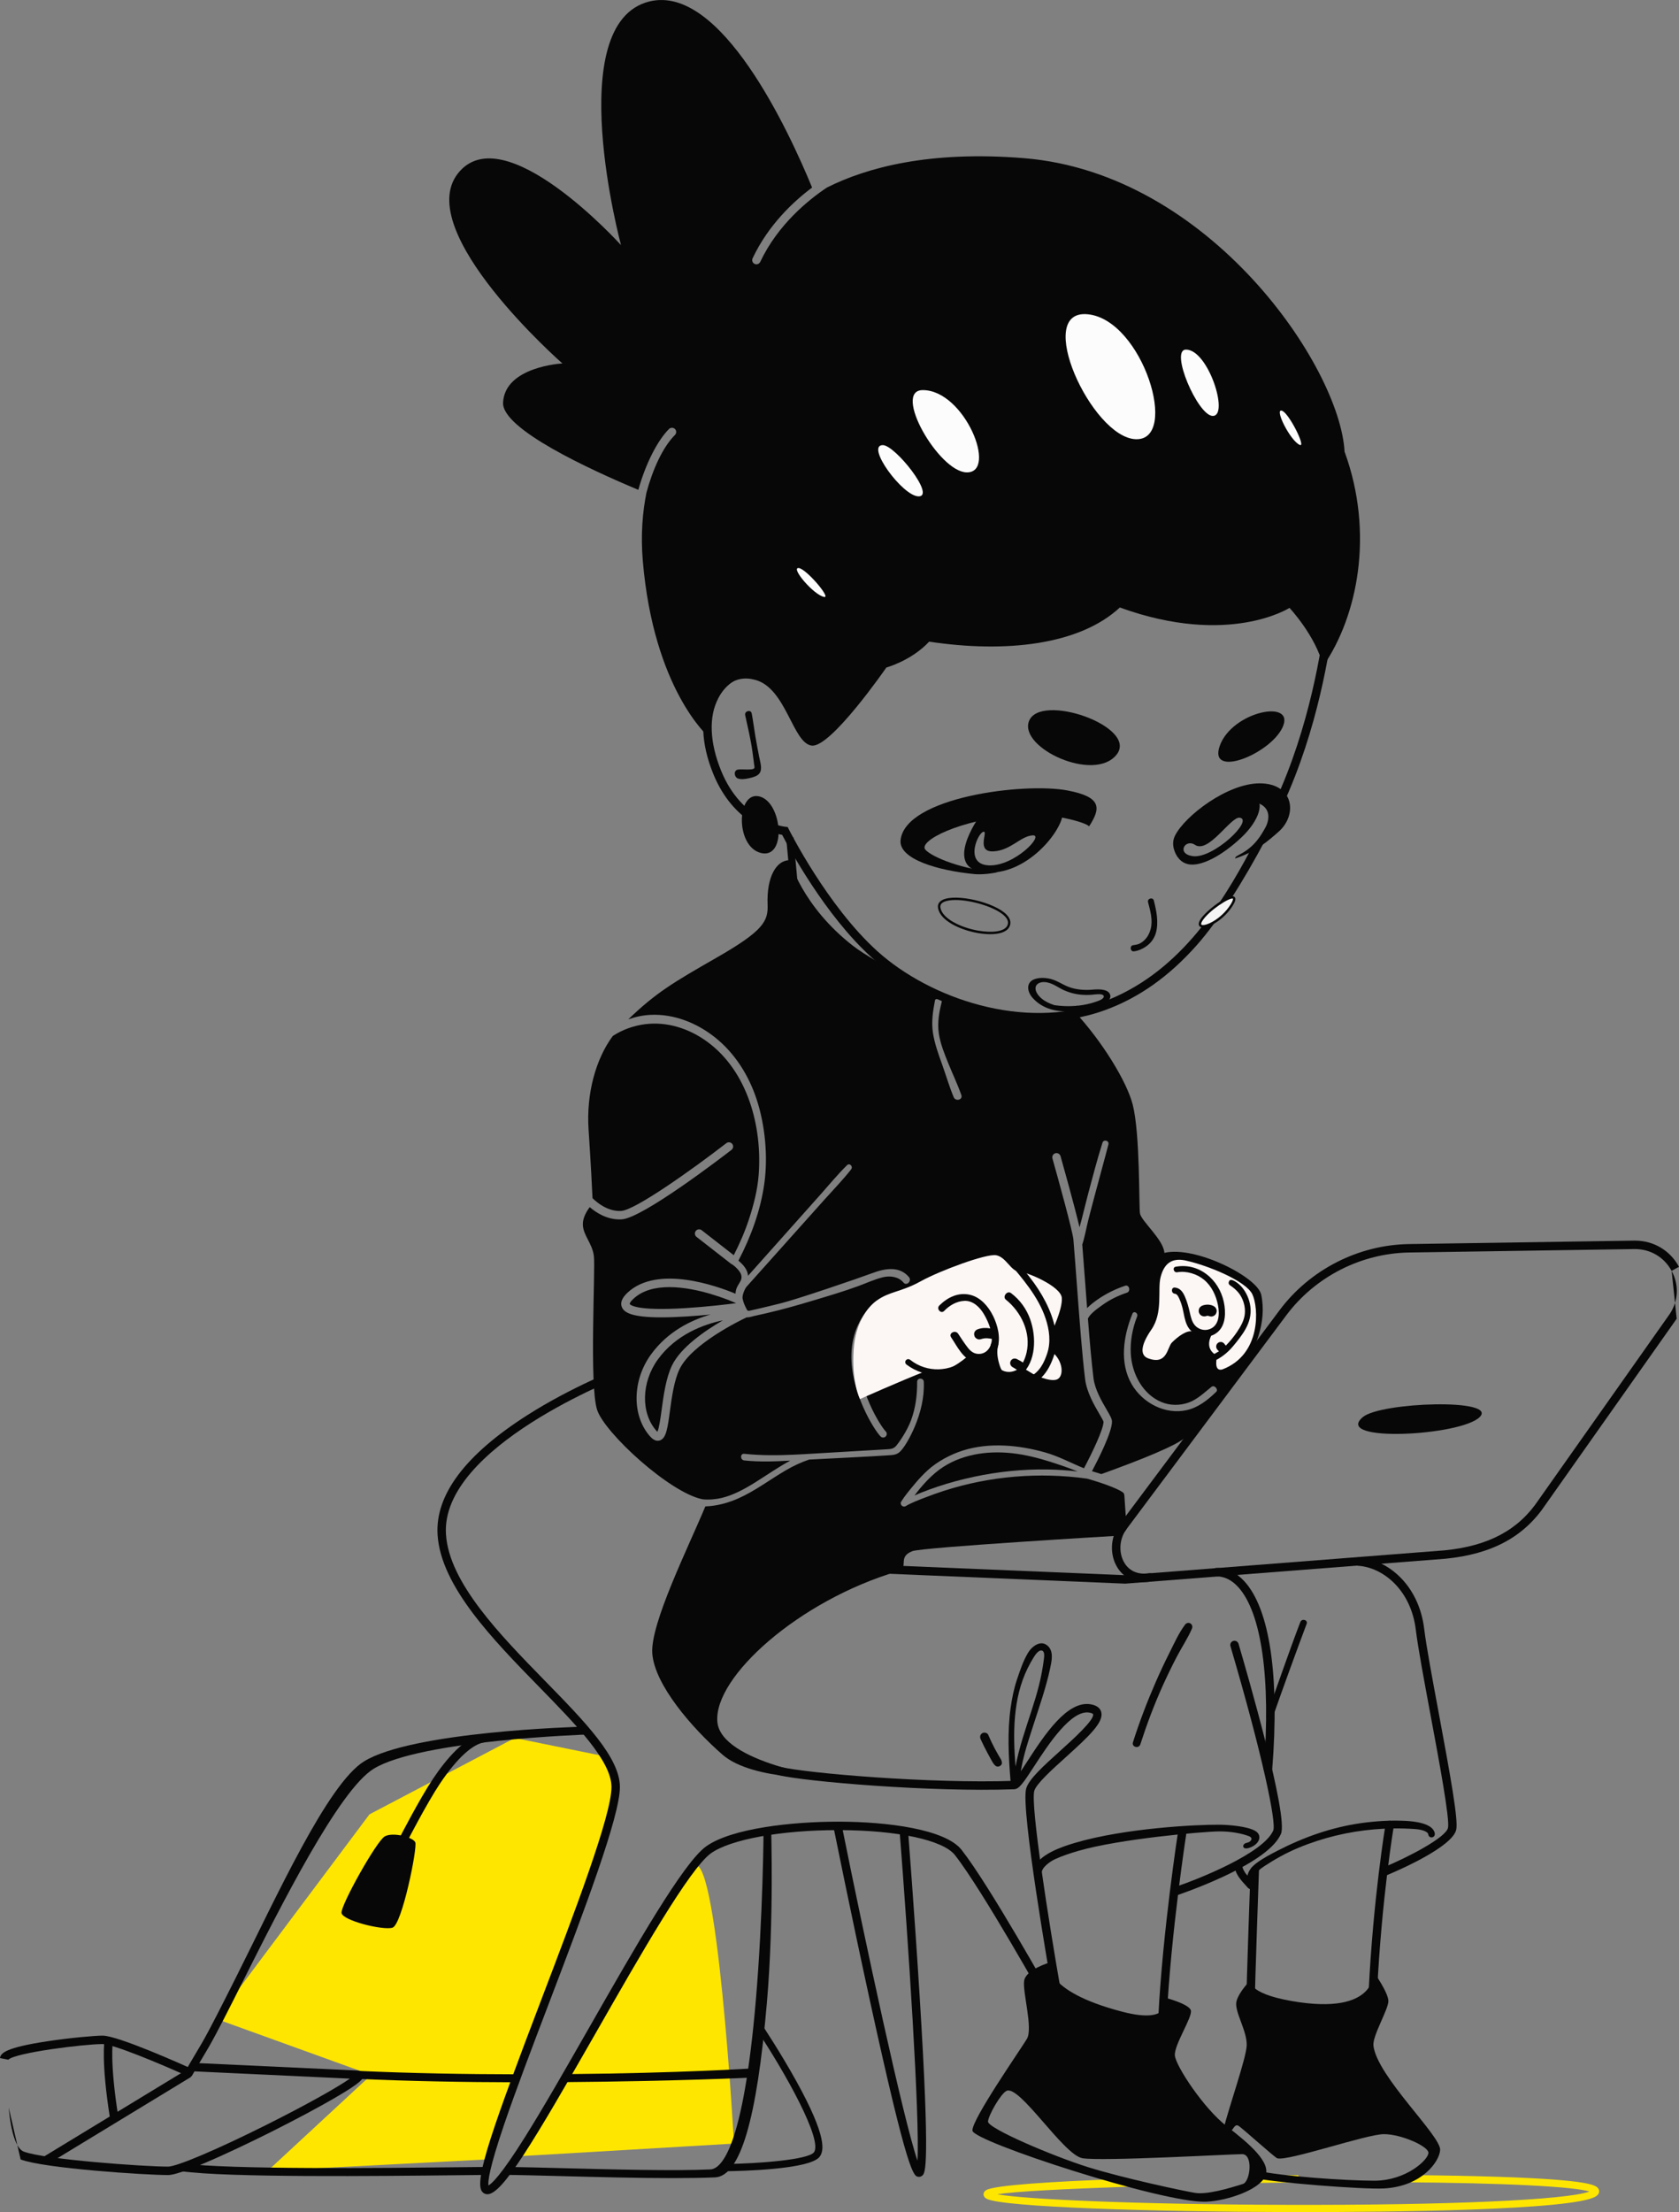 <svg xmlns="http://www.w3.org/2000/svg" width="820.13" height="1080" viewBox="0 0 820.13 1080"><rect x="0" y="0" width="820.13" height="1080" fill="#808080" stroke="none"/><g id="a"/><g id="b"><g id="c"><g id="d"><path d="M780.7 1068.55c-.98-1.49-2.79-4.26-48.92-5.79-11.88-.39-25.83-.66-41.16-.8-.08.12-.15.24-.25.36-1.94 2.31-5.61 2.76-8.61 3.09 56.45.31 87.42 2.3 94.64 4.53-10.93 4.14-69.04 6.75-147.75 6.52-74.41-.21-127.23-2.66-141.5-5.14 8.64-1.47 33.59-2.64 63.66-3.72-.66-1.03-3.27-2.6-2.97-3.76-34.09 1.22-62.32 3.03-66.17 5.45-1.15.72-1.28 1.64-1.25 2.13.03.62.34 1.48 1.62 2.12 8.13 4.03 80.72 6.3 148.23 6.45 1.93.0 4.11.0 6.53.0 38.08.0 132.56-.72 142.86-7.76 1.77-1.21 1.67-2.74 1.05-3.69z" fill="#ffe600"/><path d="M630.87 1065.55c3.23-.03 6.39-.06 9.51-.08-1.71-.31-3.34-.77-4.67-1.6-.81-.51-1.33-1.17-1.61-1.88-.47.0-.93.0-1.41.01-5.63.05-11.56.12-17.67.21.34 1.26.12 2.62-.79 3.54 5.48-.08 11.02-.15 16.63-.2z" fill="#ffe600"/><path d="M482.61 1070.78l.93 1.5h.01l-.94-1.5.94 1.49-.94-1.49z" fill="#ffe600"/><path d="M656.77 220.56c-2.17-41.39-65.83-135.95-156.53-143.33-46.05-3.75-76.71 4.49-96.3 14.32-8.92 5.94-23.95 18-32.6 36.32-.35.74-1.09 1.18-1.86 1.18-.29.0-.59-.06-.88-.2-1.03-.49-1.47-1.71-.98-2.74 7.67-16.25 19.83-27.65 29.06-34.54-11.25-27.34-44.56-99.5-79.49-90.85-42.98 10.64-13.85 118.95-13.85 118.95.0.0-57.33-63.42-79.66-35-22.33 28.43 51.03 92.78 51.03 92.78.0.0-28.1 1.42-28.98 19.12-.64 12.89 42.54 32.74 66.07 42.58 3.66-13.05 9.45-24.17 14.98-29.7.8-.8 2.11-.8 2.91.0.8.8.8 2.11.0 2.91-6.03 6.03-10.92 16.96-13.99 28.4h.02c-1.8 9.04-2.83 20.17-1.74 33.03 5.34 62.86 32.09 85.89 32.09 85.89.0.0 1.58-33.51 22.87-27.74 15.15 4.1 18.25 30.98 27.58 32.08 9.32 1.1 36.44-38.13 36.44-38.13.0.0 12.17-3.28 20.9-12.62 37.33 5.63 73.43 1.64 93.14-16.68 53.27 19.3 82.87.19 82.87.19.0.0 12.8 13.62 16.46 28.41 16.67-24.14 25.08-64.54 10.46-104.63z" fill="#070707"/><g><path d="M239.13 1054.14c.08-.3.16-.6.27-.9h-.17c4.5-16.52 29.75-83.35 43.22-118.98 13.92-36.82 18.19-56.91 18.19-62.47.0-4.8-2.95-10.53-5.06-14.28l-44.14-8.98-70.97 37.28-74.8 99.87 75.66 27.34-50.56 46.82 108.15-5.62.22-.02s0-.04.0-.06z" fill="#ffe600"/><path d="M338.18 911.61c-13.93 17.37-74.11 123.27-84.68 140.58-.04.19-.11.36-.2.53h.08l105.15-6.18s-8.33-149.93-20.36-134.93z" fill="#ffe600"/><path d="M377.62 893.16 377.6 893.44v0 0L377.62 893.16z" fill="#ffe600"/></g><path d="M376.72 892.64c.03-.32-2.05-.27-2.05-.27-1 0-1.72.08-1.69.83.01.41-.27 42.42-3.8 83.56-6.1 71.08-16.53 82.13-22.21 82.4-17.53.81-47.77.02-72.06-.61-10.05-.26-19.02-.5-25.87-.59-.04.05-.08.1-.13.15-.17.23-.35.45-.52.67-.32.43-.64.85-.96 1.28-.44.59-.89 1.17-1.33 1.76 7.08.05 17.2.32 28.72.62 16.92.44 36.72.96 53.14.96 7.21.0 15.89-.1 21.28-.35 12.35-.57 20.44-28.04 25.36-85.3 3.55-41.31 2.01-83.8 2.12-85.11z" fill="#070707"/><path d="M237.3 1060.18c.07-.38.12-.76.2-1.14.08-.4.18-.77.31-1.09-3.67.03-8.32.08-13.67.14-36.56.4-112.62 1.22-134.82-1.89-1.07-.14-2.05.59-2.2 1.66-.15 1.07.59 2.05 1.66 2.2 22.49 3.16 95.94 2.36 135.4 1.93 4.95-.05 9.28-.1 12.81-.13.02-.58.15-1.13.31-1.67z" fill="#070707"/><path d="M92.17 1014.25c-.32.0-.64-.08-.94-.24-.94-.52-1.29-1.7-.77-2.64 1.22-2.21 3.17-5.5 5.06-8.67 1.21-2.03 2.37-3.97 3.21-5.44 3.94-6.84 9.74-18.37 16.46-31.72 20.02-39.79 44.83-94.61 62.66-105.61 23.58-14.54 103.63-16.83 106.96-16.94.03.0.82.7 1.62 2.08.54.93 1.72 1.72.65 1.75-.8.03-81.88 2.76-104.59 16.75-16.9 10.41-45.14 66.56-63.83 103.72-6.74 13.41-12.57 24.98-16.56 31.92-.86 1.48-2.02 3.44-3.24 5.49-1.88 3.15-3.81 6.4-5 8.56-.35.65-1.02 1.01-1.71 1.01z" fill="#070707"/><path d="M507.5 498.68c-31.02.0-62.14-13.58-81.67-31.18-22.85-20.58-40.62-53.82-43.77-59.9-4.89-.85-23.78-5.62-33.62-29.69-6.15-15.04-6.57-28.93-1.18-39.11 3.79-7.17 10.1-11.87 18.23-13.6l.86 4.03c-6.9 1.47-12.24 5.44-15.44 11.49-4.8 9.08-4.32 21.73 1.35 35.62 10.14 24.82 30.5 27.22 31.36 27.31l1.13.12.51 1.01c.19.37 18.83 37.57 43.33 59.64 25.53 23 71.47 38.92 109.87 24.85 36.4-13.34 57.54-46.19 72.77-74.99l6.99-4.49c-10.65 20.13-22.95 39.64-33.69 51.72-13.53 15.23-28.14 25.57-44.66 31.62-10.43 3.82-21.4 5.52-32.37 5.52z" fill="#070707"/><path d="M626.44 393.4l-3.74-1.74c17.27-37.19 22.69-74.92 25.01-91.04l4.08.59c-2.34 16.29-7.83 54.45-25.35 92.19z" fill="#070707"/><path d="M819 643.83l-64.02 90.72c-10.51 15.74-26.05 24.16-48.88 26.45l-156.43 12.17h-.12l-116.74-4.88.17-4.11 116.62 4.87 156.14-12.15c21.47-2.15 36.05-9.99 45.85-24.68l64.02-90.72c4.26-6.38 4.61-14.26.92-21.03" fill="#070707"/><path d="M816.52 620.46c-3.64-6.68-10.31-10.64-17.89-10.64-.11.0-.22.0-.33.0l-109.94 1.68c-23.52.36-45.97 11.82-60.05 30.66l-79.36 106.15-110.18 8.28-.31-4.11 108.31-8.14 78.24-104.65c14.84-19.85 38.5-31.93 63.29-32.31l109.94-1.68c.13.0.27.0.4.0 9.11.0 17.13 4.76 21.5 12.79" fill="#070707"/><g><g><path d="M616.06 632.11c-1.79-8.62-32.24-24.02-47.31-20.43-.34-6.4-11.21-15.42-11.91-19.23-.58-3.15.15-38.58-3.54-53.11-2.87-11.3-14.98-31.03-28.47-45.51-.72-.78-12.94 1.61-13.17 1.77-.1.07-26.46-2.33-28.29-3.24-20.49-3.59-55.94-22.25-66.59-30.49-25.1-19.45-31.07-41.92-31.07-41.92-6.56.0-11.3 8.29-10.77 21.68.32 8.2-2.1 12.84-24.99 25.96-21.13 12.1-29.57 17.1-43.05 30.08 3.49-1.24 7.14-2.01 10.79-2.19 11.49-.56 22.68 3.92 31.58 11.01 9.74 7.75 16.51 18.6 20.36 30.36 4.11 12.53 5.54 27.77 3.73 40.84-1.82 13.14-6.51 26.04-12.67 37.79 2.28 1.89 4.52 4.36 4.69 7.4 7.53-8.45 15.06-16.91 22.61-25.35 4.24-4.74 8.47-9.49 12.7-14.24 4.28-4.81 8.43-9.86 13.01-14.38 1.35-1.34 3.14.62 2.03 2.03-3.98 5.06-8.54 9.76-12.84 14.55-4.24 4.73-8.49 9.47-12.72 14.21-8.54 9.57-17.1 19.11-25.65 28.67-.36.4-2.17 3.75-1.78 5.71.38 1.85 1.09 3.47 1.99 5.13.38.7.23.64 1.05.75.29.04.98-.19 1.22-.24 1.02-.21 2.03-.45 3.04-.68 3.75-.85 7.47-1.79 11.2-2.7 7.56-1.83 37.76-12.12 45.12-14.87 5.8-2.17 13.02-3.51 17.63 2.04 1.55 1.86-1.14 4.54-2.67 2.67-2.39-2.92-6.61-3.45-10.09-2.59-4.09 1.01-8.02 2.85-11.97 4.3-7.3 2.67-14.8 4.87-22.24 7.11-7.46 2.24-14.95 4.36-22.54 6.12-2.02.47-4.05.92-6.08 1.36-1.11.24-2.47.78-3.69.68-2.95 1.39-26.78 12.92-32.76 25.25-2.69 5.55-3.82 13.85-4.72 20.51-1.13 8.35-1.81 13.39-4.99 14.35-.32.1-.64.14-.96.14-1.24.0-2.5-.72-3.77-2.15-8.94-10.12-8.73-27.33.5-40.02 8.16-11.22 19.61-16.74 29.07-19.46-3.64.35-7.64.7-11.67.95-4.81.3-8.88.44-12.33.44-14.75.0-18.12-2.46-19.23-4.79-1.04-2.19-.14-4.64 2.69-7.28 14.66-13.7 43.73-3.22 52.71.51.05-.78.17-1.55.41-2.29.48-1.47 1.43-2.64 2.11-4.01 1.41-2.87-.9-5.29-3-7.15-.33-.27-.76-.56-1.15-.86-.18-.07-.35-.15-.51-.27l-16.89-13.16c-.9-.7-1.06-1.99-.36-2.89.7-.9 1.99-1.06 2.89-.36l15.66 12.2c2.88-5.64 5.41-11.43 7.39-17.45 2.32-7.04 4.22-14.38 4.78-21.8 1.8-23.51-5.34-50.55-25.17-65-8.76-6.38-19.45-9.9-30.32-8.53-5.6.71-11.04 2.67-15.75 5.74-8.32 11.18-13.01 28.19-11.85 45.63 1.1 16.5 1.7 28.53 1.93 33.57 2.31 2.28 7.59 6.62 14.06 6.22 6.81-.44 34.41-20.02 51.31-33.07.9-.7 2.19-.53 2.89.37.7.9.53 2.19-.37 2.89-4.4 3.4-43.32 33.27-53.56 33.92-.39.03-.77.04-1.15.04-6.34.0-11.47-3.35-14.53-6-1.46 1.92-3.47 5.18-3.37 8.57.17 5.29 4.59 9 5.39 15.33.8 6.33-2.32 63.22 1.59 75.12 3.69 11.22 35.32 40.33 51.41 43.6 3.27.4 7.01-.06 9.37-.63 11.54-2.74 21.6-11.78 33.56-18.23-7.49.42-15.01.72-22.48-.09-2.05-.22-2.07-3.46.0-3.24 8.3.89 16.63.8 24.96.4 1.39-.07 2.79-.15 4.18-.22 15.05-.88 29.07-1.72 40.49-2.38 1.91-.11 3.31-.21 4.62-1.73 1.26-1.47 5.22-7.04 7.2-12.39 2.25-6.08 3.05-12.37 3-18.82-.02-2.1 3.16-2.08 3.25.0.31 7.51-1.52 15.07-4.44 21.95-2.07 4.89-5.28 10.72-7.65 12.56-1.24.96-2.62 1.19-4.15 1.3-8.47.61-34.11 1.86-39.79 2.15-3.98 1.35-7.8 3.16-11.43 5.27-7.74 4.52-14.97 10.08-23.2 13.71-4.33 1.91-8.83 3.22-13.55 3.71-.81.08-1.65.14-2.5.18-8.05 19.42-26.99 57.32-25.91 71.79 1.14 15.31 19.33 36.34 34.28 49.4 14.95 13.06 53.92 11.56 53.92 11.56.0.0-54.89-7.43-56.43-27.73-1.66-21.84 39.79-59.05 88.2-73.38 5.78-1.71-.53-6.85 7.04-9.79 4.93-1.92 100.43-7.53 100.43-7.53l3.96-7.76-.82-12.1c-.07-.25-.15-.52-.25-.83-.87-1.43-8.96-4.69-17.94-7.19-23.36-3.25-47.43-1.29-69.9 5.94-3.13 1.01-6.22 2.12-9.29 3.31-3.18 1.23-6.5 2.45-9.45 4.18-1.36.79-3.02-.81-2.18-2.18 1.72-2.8 3.93-5.4 6.02-7.94 2.13-2.59 4.38-5.08 6.86-7.34 4.79-4.35 11.24-7.82 17.42-9.75 12.84-4.01 27.12-2.63 39.87.94 6.72 1.88 12.72 5.19 19.12 7.78 4.04-7.58 9.56-19.15 9.56-22.73-.1-.46-1.22-2.38-2.11-3.92-2.43-4.17-6.1-10.47-6.89-16.86-1.47-11.87-2.76-29.27-4.02-46.1-.59-7.89-1.14-15.33-1.7-22.09-.32-3.86-7.5-29.87-10.24-39.56-.31-1.09.33-2.23 1.42-2.54 1.09-.31 2.23.33 2.54 1.42.82 2.9 6.75 23.96 9.27 34.71.39-1.38.77-2.76 1.12-4.13 1.05-4.14 2.06-8.3 3.15-12.43 2.19-8.25 4.37-16.54 6.93-24.68.58-1.85 3.4-1.09 2.91.8-2.13 8.28-4.48 16.49-6.64 24.76-1.05 4.03-2.15 8.05-3.17 12.09-1 3.98-1.7 8.15-2.96 12.06.49 6.01.97 12.47 1.48 19.28.29 3.9.58 7.84.88 11.73 1.57-1.61 3.39-3 5.19-4.25 4.14-2.87 8.75-5.11 13.43-6.68 1.97-.66 2.81 2.74.85 3.39-4.1 1.37-8.08 3.24-11.69 5.81-1.7 1.21-3.44 2.41-4.99 3.85-.71.66-1.42 1.38-1.95 2.23-.14.21-.31.48-.44.73.86 10.96 1.76 21.26 2.72 29.09.69 5.55 3.97 11.18 6.37 15.29 1.81 3.1 2.67 4.64 2.67 5.99.0 5.15-6.83 18.6-9.78 24.18 1.45.42 3.01.88 4.59 1.39 18.34-6.59 37.96-14.31 41.48-18.36 13.42-15.4 42.34-41.6 36.6-69.24zm-183.42 69.21c-.34.34-.8.52-1.25.52s-.9-.17-1.25-.52c-3.06-3.06-14.83-21.65-14.24-40.39.32-10.19 4.22-18.65 11.59-25.14.73-.65 1.85-.58 2.49.16.64.73.57 1.85-.16 2.49-6.61 5.83-10.11 13.43-10.4 22.6-.56 17.62 10.74 35.32 13.21 37.78.69.69.69 1.81.0 2.5zm33.19-165.68c-2.17-5.24-3.76-10.73-5.68-16.07-1.83-5.09-3.66-10.13-4.47-15.5-.79-5.27.04-10.49 1.03-15.68.25-1.32 3.6-.61 3.38.31-1.3 5.26-2.31 10.36-1.52 15.8.75 5.12 2.8 10.09 4.73 14.86 2.06 5.09 4.46 10.07 6.27 15.25.84 2.41-2.82 3.27-3.74 1.03zm128.24 143.9c-4.41 4.26-8.95 7.68-14.36 8.91-10.41 2.36-21.56-3.37-26.94-12.67-5.97-10.32-4.12-23.36.37-34.37.69-1.69 2.96-.33 2.3 1.33-2.26 5.76-3.46 12.08-3.09 18.27.6 10.03 6.03 19.81 15 23.52 4.18 1.73 8.87 1.77 13.18.26 4.31-1.5 7.84-5.02 11.24-7.7 1.43-1.12 3.5 1.28 2.3 2.44z" fill="#070707"/><path d="M321.37 663.67c-8.12 11.17-8.45 26.16-.75 34.87.19.22.36.38.49.5.84-1.66 1.53-6.81 2.06-10.67.94-6.96 2.11-15.61 5.09-21.76 4.3-8.86 16.13-16.96 24.87-22.01-9.45 1.99-22.91 6.9-31.76 19.07z" fill="#070707"/><path d="M309.37 634.12c-1.7 1.59-1.83 2.4-1.78 2.5.07.15 2.04 3.63 27.59 2.01 10.13-.64 20.1-1.83 24.4-2.39-3.24-1.42-18.63-7.84-32.58-7.84-6.71.0-13.09 1.48-17.62 5.72z" fill="#070707"/></g><path d="M456.94 719c-2.71 2.27-5.14 4.85-7.42 7.54-.98 1.16-1.9 2.37-2.82 3.59 1-.44 2-.88 3.01-1.29 2.78-1.12 5.6-2.13 8.44-3.08 5.77-1.93 11.68-3.5 17.63-4.77 11.72-2.49 23.82-3.76 35.81-3.57 4.93.08 9.88.42 14.79.98-4.82-1.93-9.77-3.62-14.7-5.13-6.44-1.98-13.07-3.52-19.81-4.01-12.34-.9-25.26 1.63-34.93 9.74z" fill="#070707"/></g><path d="M370.91 369.93c-.65-3.49-1.38-6.97-1.95-10.47-.61-3.71-1.08-7.44-1.77-11.14-.39-2.08-3.65-1.21-3.19.88 1.26 5.83 2.67 11.59 3.5 17.51.22 1.58.44 3.17.64 4.76.07.57.15 1.14.21 1.71.05.4.34 1.5.08 1.87-.5.73-2.78.61-3.54.63-1.47.04-2.91-.17-4.36.04-2.39.34-1.92 3.76.0 4.39 1.61.52 3.58.22 5.21-.14 1.41-.31 3.15-.73 4.35-1.57 2.78-1.92 1.32-5.79.83-8.47z" fill="#070707"/><path d="M428.15 635.03c6.34-4.61 11.96-4.16 21.47-9.42 9.5-5.26 32.11-13.62 36.95-12.78 4.84.85 7.26 7.82 11.1 7.96 3.83.14 20.56 7.16 20.99 12.88.43 5.72-5.28 17.36-5.28 17.36.0.0 2.44 2.76.25 8.77 5.91 4.5 6.21 12.55 2.45 13.75s-11.38-2.7-11.38-2.7l-5.87-3.52s-4.88 4.69-10.21 1.17c-2.37-1.57-3.82-3.28-5.5-5.66-1.29-1.83-8.29-2.45-11.01-.2-4.89 4.04-12.91 9.17-19.9 6.77-12.33 4.8-32.14 13.65-32.14 13.65.0.0-4.22-8.19-3.09-24.31.89-12.64 6.48-20.32 11.17-23.73z" fill="#fcf6f5"/><path d="M579.28 615.45c11.31 2.52 29.35 10.06 32.44 16.43 3.09 6.38 4.54 29.56-14.77 36.75-4.57 1.04-2.2-6.64-2.64-6.87-6.25-3.32-2.71-9.55-2.71-9.55.0.0-4.86-.76-8.92-2.1-2.89-.95-7.42 2.52-10.23 5.33-2.35 2.35-2.24 11.26-11.71 7.7-3.45-1.29-4.18-5.54 1.65-13.98 5.83-8.44 2.94-19.4 4.5-25.55 1.56-6.15 4.99-9.82 12.39-8.17z" fill="#fcf6f5"/><path d="M238.1 1071.28c-1.1.0-2.06-.49-2.7-1.39-3.93-5.51 5.88-32.92 29.22-94.16 15.97-41.9 34.07-89.39 34.07-103.25.0-12.73-17.22-30.36-35.45-49.01-22.45-22.98-47.9-49.02-49.5-74.14-1.23-19.41 13.45-39.02 43.63-58.29 22.16-14.15 44.97-22.89 45.2-22.97l1.46 3.85c-.89.34-88.91 34.33-86.19 77.15 1.5 23.59 26.38 49.06 48.33 71.52 19.65 20.11 36.63 37.48 36.63 51.89s-17.46 60.42-34.34 104.72c-8.52 22.36-16.57 43.47-22.26 60.19-7.28 21.39-7.91 27.73-7.61 29.6 1.54-.79 6.01-4.77 17.76-23.49 9.13-14.54 20.02-33.61 31.56-53.79 22.56-39.48 45.88-80.3 56.98-88.24 12.49-8.94 42.36-12.09 64.48-12.09.24.0.48.0.72.0 23.65.07 51.73 3.73 59.62 13.77 13.63 17.34 43.66 71.07 44.93 73.35l-3.6 2.01c-.31-.56-31.15-55.73-44.58-72.81-5.75-7.32-27.89-12.11-56.4-12.2-.26.0-.53.0-.79.0-27.66.0-52.51 4.53-62 11.32-10.36 7.42-34.5 49.66-55.8 86.93-31.49 55.11-46.05 79.29-53.28 79.53-.04.0-.08.0-.12.0z" fill="#070707"/><path d="M448.91 1062.79c-.09.0-.19.0-.28-.02-2.37-.28-5.06-.6-23.72-86.05-9.07-41.54-17.54-83.54-17.63-83.95l4.04-.81c11.22 55.66 29.82 142.44 36.83 162.92 1.17-21.19-4.47-106.79-8.77-161.52l4.11-.32c.03.41 3.22 41.13 5.75 81.92 5.18 83.45 2.68 85.85 1.34 87.14-.46.44-1.06.68-1.67.68z" fill="#070707"/><path d="M472.18 663.48c-2.21 1.24-4.13 2.74-6.53 3.64-2.27.85-4.67 1.34-7.09 1.41-5.06.15-9.92-1.46-13.9-4.58-1.67-1.31-3.51 1.03-1.79 2.32 4.45 3.33 10.13 5.24 15.7 5.2 2.76-.02 5.55-.51 8.15-1.44 2.53-.9 5.43-2.2 7.28-4.21 1.13-1.23-.3-3.19-1.81-2.34z" fill="#070707"/><path d="M598.12 637.53c-.72-5.35-3.21-10.45-7.21-14.12-4.59-4.21-10.46-6.1-16.62-4.96-1.77.33-1.01 2.99.74 2.69 4.47-.78 9.64.79 13.11 3.68 3.74 3.11 5.87 7.7 6.8 12.4.91 4.6.55 10.64-4.92 11.94-2.2.52-4.62-.28-6.17-1.91-1.64-1.73-2.16-4.2-2.67-6.45-.59-2.63-1.28-5.18-2.35-7.66-.97-2.26-2.3-4.29-4.94-4.53-1.93-.17-1.93 2.86.0 3.02 1.21.1 1.88 1.81 2.3 2.75.68 1.54 1.18 3.14 1.56 4.78.61 2.66.92 5.36 2.1 7.85 2.26 4.79 8.15 7.04 12.96 4.64 5.36-2.67 6.03-8.79 5.32-14.1z" fill="#070707"/><path d="M602.21 625.07c-.11-.05-.21-.05-.31-.08-.05-.03-.12-.03-.18-.05-.04.0-.07-.02-.11-.02-.08-.01-.14-.05-.22-.05-.58.0-.94.35-1.07.78-.31.56-.25 1.32.48 1.83 2.39 1.66 4.32 3.33 5.67 5.98 1.26 2.47 1.86 5.32 1.57 8.08-.33 3.19-2.04 6.13-3.79 8.74-1.62 2.42-3.49 4.63-5.5 6.71-.01-.03-.03-.07-.03-.07-.01-.02-.34-.44-.35-.45l-.04-.03s-.06-.07-.1-.11c0-.02-.02-.03-.03-.05-.14-.26-.33-.47-.57-.62-.22-.2-.47-.33-.76-.4-.3-.09-.59-.11-.89-.04-.3.01-.57.1-.83.26-.15.12-.3.23-.45.35-.28.28-.47.61-.57.98-.03.2-.05.39-.08.59.0.4.1.78.3 1.12.03.05.07.1.1.14.13.17.26.34.39.51.02.02.04.05.06.07.08.09.16.17.25.25.02.02.04.04.06.05l.03.03c.07.05.14.11.21.16-.32.18-.63.35-.95.53-.57.31-1.12.66-1.7.96-.67.34-.9 1.24-.62 1.89.27.63 1.08 1.16 1.79.88.85-.34 4.21-2.25 7.12-5.37 1.61-1.73 4.1-4.82 5.87-7.42 2.09-3.06 3.63-6.41 3.9-10.14.44-6.02-2.93-13.44-8.67-16.02z" fill="#070707"/><path d="M515.98 652.6c-.86-9.42-5.41-18.54-10.84-26.13-3.34-4.67-7.06-8.95-10.84-13.26-1.37-1.56-3.58.71-2.26 2.26 7.28 8.6 15.17 17.52 18.75 28.4 1.78 5.4 2.56 11.27.77 16.76-1.52 4.65-3.75 9.15-8.3 11.4-2.09 1.03-.26 4.15 1.82 3.12 3.68-1.82 6.35-5.44 8.05-9.07 1.99-4.24 3.27-8.76 2.84-13.47z" fill="#070707"/><path d="M485.02 642.35c-2.21-4.51-6.08-9-11.16-10.19-5.76-1.35-10.97 1.2-15.02 5.21-1.63 1.61.79 4.29 2.35 2.65 2.58-2.7 6.1-4.76 9.91-4.91 4.22-.17 7.53 3.12 9.52 6.5 1.24 2.12 2.37 4.5 3.09 6.95-1.96-.35-3.97-.31-5.88.33-.67.22-1.18.52-1.59 1.09-.48.65-.52 1.52-.26 2.26.23.66.66 1.13 1.29 1.43.3.18.63.27.98.27.36.02.7-.06 1.02-.19-.08.03-.17.06-.25.09.67-.23 1.37-.38 2.08-.46.78-.04 1.56-.01 2.34.11.35.07.7.14 1.05.2.0.0.0.02.0.03-.04 3.47-2.16 7.12-6.12 7.29-2.49.11-4.22-1.24-5.62-3.03-1.7-2.17-3.2-4.53-4.72-6.82-1.36-2.05-4.82-.31-3.44 1.75 3.03 4.52 5.97 11.01 11.87 12.22 4.78.98 9.33-2.56 10.77-7 1.67-5.14.11-11.07-2.19-15.78z" fill="#070707"/><path d="M503.29 644.32c-1.82-5.19-5.06-9.73-9.47-13.02-1.85-1.38-4.3 1.76-2.49 3.22 7.56 6.08 12.32 16.08 10.11 25.85-.34 1.51-.93 3.24-1.76 4.85-.4-.28-.82-.54-1.23-.77-.55-.31-1.11-.61-1.67-.89-.26-.16-.53-.25-.83-.26-.3-.07-.59-.05-.89.04-.52.14-1.08.54-1.33 1.02-.27.52-.41 1.14-.22 1.72.18.54.51 1.05 1.02 1.33.49.27.97.55 1.44.86.23.15.46.31.69.48.09.06.18.12.26.18-1.22 1.09-2.66 1.82-4.37 1.88-2.97.11-3.93-3.02-4.6-5.4-.8-2.87-1.13-5.77-.39-8.66.62-2.42-2.86-3-3.48-.58-1.31 5.08-1.09 10.73 2.26 15.04 3.34 4.3 8.97 3.13 12.62-.1 7.19-6.36 7.27-18.39 4.32-26.78z" fill="#070707"/><path d="M594.08 639.05c-.11-.33-.29-.62-.56-.87-.23-.18-.44-.38-.69-.52-.26-.14-.54-.25-.81-.35-.15-.06-.3-.1-.45-.14-.51-.13-1.05-.2-1.57-.22-.53-.02-1.06.06-1.58.15-.31.05-.62.14-.91.26-.35.08-.66.25-.93.49-.3.19-.53.45-.7.76-.2.31-.31.65-.32 1.01-.08.36-.06.72.05 1.08.21.66.62 1.29 1.25 1.63.22.09.43.18.65.27.48.13.96.13 1.45.0.21-.09.44-.13.66-.18.16.0.33-.01.49.0.06.02.13.02.19.04.21.06.4.16.61.2l.71.1c.37.01.72-.06 1.04-.23.23-.06.43-.18.59-.35.29-.19.52-.44.69-.75.22-.42.35-.88.37-1.36.01-.37-.06-.72-.23-1.04z" fill="#070707"/><path d="M558.92 772.41c-5.6.0-10.29-2.52-13.15-7.16-3.8-6.17-3.45-14.67.86-20.67.66-.92 1.95-1.14 2.87-.47.92.66 1.14 1.95.47 2.87-3.31 4.61-3.6 11.38-.7 16.11 2.49 4.06 6.8 5.83 12.13 5 1.14-.17 2.18.59 2.35 1.72.18 1.12-.59 2.18-1.72 2.35-1.07.17-2.11.25-3.12.25z" fill="#070707"/><path d="M545.39 368.46c-10.96 13.71-47.38-3.2-42.84-16.19 5.06-14.5 53.8 2.48 42.84 16.19z" fill="#070707"/><path d="M595.79 364.19c-5.65 16.07 24.44 4.12 30.64-8.97 6.75-14.26-24.67-8.01-30.64 8.97z" fill="#070707"/><path d="M676.55 915.7c-.81.0-1.57-.48-1.9-1.27-.44-1.05.06-2.26 1.11-2.69 12.5-5.21 30.54-14.66 31.54-19.37.92-4.35-4.36-32.69-8.61-55.47-3.12-16.76-6.07-32.6-7.11-41.14-2.37-19.57-16.03-30.56-28.29-31.32-1.14-.07-2-1.05-1.93-2.18.07-1.13 1.04-1.99 2.18-1.93 13.96.86 29.48 13.13 32.13 34.93 1.02 8.42 3.96 24.19 7.07 40.89 5.84 31.37 9.6 52.29 8.59 57.08-1.8 8.53-28.62 20.09-33.98 22.32-.26.11-.53.16-.79.16z" fill="#070707"/><path d="M516.38 975.64c-.98.0-1.85-.7-2.03-1.7-1.63-9.23-15.8-90.48-13.13-100.61 1.21-4.6 8.36-11.05 16.63-18.51 6.3-5.68 16.84-15.19 16.08-17.92-.05-.18-.54-.52-1.7-.74-8.91-1.73-20.27 15.7-27.04 26.11-5.4 8.32-7.4 11.2-9.8 11.29-40.44 1.47-102.01-3.73-115.15-6.91-1.11-.27-1.79-1.38-1.52-2.49.27-1.11 1.38-1.79 2.49-1.52 12.92 3.13 73.64 8.23 113.76 6.81 1.21-.86 4.29-5.6 6.77-9.42 8.27-12.74 19.61-30.19 31.28-27.91 3.37.65 4.52 2.36 4.88 3.69 1.37 4.93-5.68 11.6-17.29 22.08-6.8 6.13-14.51 13.09-15.41 16.5-1.85 7.01 6.89 62.95 13.21 98.84.2 1.12-.55 2.19-1.67 2.39-.12.02-.24.03-.36.03z" fill="#070707"/><path d="M619.38 865.79c-.06.0-.11.0-.17.0-1.13-.09-1.98-1.08-1.89-2.22 3.49-44-1.1-76.37-12.59-88.82-3.14-3.4-6.67-5.12-10.49-5.12-1.14.0-2.06-.92-2.06-2.06s.92-2.06 2.06-2.06c5.02.0 9.56 2.17 13.52 6.44 12.46 13.48 17.31 46.14 13.67 91.94-.08 1.08-.99 1.9-2.05 1.9z" fill="#070707"/><path d="M574.29 925.42c-.86.0-1.67-.54-1.95-1.41-.36-1.08.22-2.25 1.3-2.61 11.82-3.95 43.53-16.63 48.29-27.7 1.61-3.74-5.17-36.56-20.9-90-.32-1.09.3-2.24 1.39-2.56 1.09-.32 2.24.3 2.56 1.39 4.11 13.98 24.45 84.14 20.73 92.79-2.76 6.43-12.22 13.45-28.1 20.86-11.58 5.4-22.56 9.09-22.67 9.13-.22.07-.44.11-.65.11z" fill="#070707"/><path d="M700.84 895.08c-.88-5.01-10.25-5.89-14.28-6.09-7.26-.36-14.53.09-21.72 1.1-14.38 2.03-28 6.85-40.86 13.48-3.48 1.8-7.05 3.66-10.2 6.01-2.16 1.61-3.93 3.63-4.43 6.12-.21-.22-.42-.44-.61-.68-.04-.05-.16-.15-.18-.22.14.18.16.21.08.1-.03-.04-.06-.07-.08-.11-.14-.19-.27-.38-.4-.57-.24-.36-.47-.74-.67-1.13-.08-.16-.18-.33-.25-.51.0-.03-.02-.06-.04-.11-.04-.11-.08-.22-.11-.32-.15-.44-.25-.89-.33-1.35-.17-.97-1.4-1.59-2.3-1.3-1.05.34-1.47 1.26-1.3 2.3.34 2.12 1.42 4.01 2.73 5.68.58.75 1.21 1.47 1.85 2.17.34.37.69.73 1.01 1.11l.09.11c.1.12.06.07-.12-.15.14.04.36.47.48.59.28.3.54.56.9.78.81.48 2 .37 2.65-.34.61-.66.93-1.86.34-2.65-.1-.13-.19-.26-.3-.39.21-.36.3-.81.2-1.32-.55-2.71 2.59-4.96 4.53-6.24 2.61-1.72 5.3-3.35 8.04-4.85 5.6-3.07 11.58-5.51 17.65-7.48 12.14-3.96 24.77-5.99 37.54-6.14 3.5-.04 7 .06 10.49.31 4.56.33 6.32 1.71 6.4 2.51.24 2.33 3.6 1.91 3.19-.43z" fill="#070707"/><path d="M578.83 793.24c-3.07 4.1-5.27 9.08-7.57 13.64-2.39 4.74-4.64 9.54-6.76 14.4-4.19 9.6-7.93 19.37-11.1 29.35-.73 2.31 2.88 3.29 3.61 1 3.17-9.83 6.82-19.53 11.08-28.94 2.11-4.64 4.33-9.23 6.69-13.75 2.38-4.58 5.35-9 7.41-13.73 1.01-2.32-1.85-4-3.37-1.97z" fill="#070707"/><path d="M635.15 791.94c-5.77 15.09-10.93 30.4-16.47 45.57-.69 1.9 2.36 2.74 3.03.83 5.35-15.24 10.88-30.42 16.54-45.55.73-1.94-2.37-2.77-3.1-.85z" fill="#070707"/><path d="M511.81 803.57c-3.45-3.18-7.8.26-9.67 3.39-2.41 4.05-3.86 8.53-5.36 12.96-1.53 4.52-2.47 9.23-3.13 13.95-1.63 11.74-1.01 23.69-.05 35.46.06.7.49 1.15 1.01 1.34-.11 2.23 3.28 2.59 3.39.19.43-9.64 3.76-19.24 6.68-28.35 2.95-9.21 6.24-18.45 8.26-27.92.74-3.49 1.9-8.24-1.13-11.03zm-1.88 6.26c-.26 2.23-.65 4.45-1.05 6.66-1.57 8.63-4.44 16.9-7.15 25.22-1.5 4.61-2.96 9.24-4.17 13.95-.58 2.27-1.07 4.55-1.52 6.83-1.28-16.21-1.32-33.32 5.95-48.06.88-1.79 1.84-3.54 2.9-5.24.69-1.11 2.46-3.9 4.13-3.32 1.35.48 1.03 2.86.91 3.95z" fill="#070707"/><path d="M488.99 859.08c-.14-.28-.32-.54-.48-.81-.32-.54-.64-1.08-.96-1.62-.59-1.02-1.16-2.05-1.72-3.09-1.14-2.15-2.15-4.37-3.12-6.6-.45-1.03-2.04-1.34-2.93-.77-1.06.68-1.26 1.83-.77 2.93 1 2.22 2.11 4.38 3.24 6.53.55 1.04 1.11 2.08 1.69 3.1.68 1.2 1.33 2.68 2.5 3.47 1.14.77 3.14-.23 2.95-1.69-.07-.54-.16-.97-.41-1.45z" fill="#070707"/><path d="M569.92 984.79l-4.11-.21c2.08-41.37 9.6-90.15 9.68-90.64l4.07.63c-.08.49-7.57 49.07-9.64 90.22z" fill="#070707"/><path d="M610.87 979.03c-1.14.0-2.06-.92-2.06-2.06.0-6.89 1.93-61.44 2.02-63.76.04-1.14.94-2.04 2.13-1.99 1.14.04 2.03 1 1.99 2.13-.02.57-2.01 56.8-2.01 63.61.0 1.14-.92 2.06-2.06 2.06z" fill="#070707"/><path d="M670.59 974.57s-.07.0-.1.0c-1.14-.06-2.01-1.02-1.96-2.16 2.22-45.6 8.2-81.39 8.26-81.75.19-1.12 1.25-1.88 2.37-1.69 1.12.19 1.88 1.25 1.69 2.37-.06.35-6 35.92-8.2 81.26-.05 1.1-.96 1.96-2.06 1.96z" fill="#070707"/><path d="M599.15 1038.02c-11.15-8.59-24.83-29.33-25.27-34.49-.44-5.17 8.72-18.8 7.81-22.02-.91-3.22-12.91-6.29-12.91-6.29.0.0 4.83 13.57-20.61 6.94-39.33-10.25-35.62-23.97-35.62-23.97.0.0-11.37 3.36-12.28 8.8-.91 5.43 4.43 23.25 1.33 28.44-3.1 5.19-27.06 39.52-26.6 44.81.46 5.28 93.21 35.58 114.22 34.67 10.1-.44 25.69-5.65 28.8-12.36 3.1-6.71-7.73-15.93-18.88-24.52zm8.03 28.21c-7.54 2.4-17.82 5.33-23.54 4.37-5.71-.95-34.99-7.18-52.05-12.51-17.06-5.33-49.33-19.04-48.99-22.35.35-3.31 6.19-13.42 8.96-14.89 6.36-3.37 27.83 31.2 37.16 32.83 9.33 1.62 72.54-1.98 78.03-1.98s3.96 13.4.42 14.53z" fill="#070707"/><path d="M670.88 998.77c-.6-4.76 7.29-17.63 7.29-21.8s-7.28-14.41-7.28-14.41c0 0 2.35 21.72-39.83 14.41-22.48-3.89-20.19-10.25-20.19-10.25.0.0-5.52 5.45-6.87 10.25-1.34 4.8 5.23 14.39 4.97 21.66-.22 6.18-8.58 29.74-11.39 41.05 4.58 4.04 4.59-3.32 7.28-1.87 1.59.85 17.85 15.57 19.04 15.92 5.31 1.52 43.6-11.79 52.08-11.79s21.32 5.78 21.74 8.93c.43 3.17-10.57 13.8-26.47 13.8-13.41.0-45.9-2.12-58.52-5.18-.63 2.19-.39 3.43-.86 3.64 9 2.4 53.89 5.87 64.12 5.32 18.55-.99 27.17-13.16 27.47-18.81.38-6.91-30.73-35.8-32.59-50.86z" fill="#070707"/><path d="M563.62 439.69c-.47-1.84-3.32-1.06-2.84.78 1.09 4.2 2.43 8.8 1.27 13.13-.54 2.02-1.5 3.9-3.01 5.37-.73.71-1.57 1.33-2.5 1.77-1.02.48-2.07.55-3.16.75-1.66.3-1.3 3.12.4 2.98 2.4-.21 4.94-1.49 6.81-2.97 1.99-1.58 3.43-3.8 4.08-6.26 1.34-5.03.2-10.62-1.06-15.55z" fill="#070707"/><path d="M542.19 485.43c-1.1-2.57-5.25-2.54-8.48-2.26-4.1.36-8.34.0-11.95-1.43-3.42-1.36-5.98-3.47-10-4.1-3.31-.52-7.33-.11-8.85 2.19-1.49 2.28-.36 5.27 1.41 7.28 4.79 5.43 11.07 6.23 13.18 6.48 2.66.32 5.47.33 8.01-.02 3.94-.34 7.78-1.15 11.2-2.41 3.05-1.12 6.6-3.09 5.46-5.74zm-3.32 1.78c-.74.95-2.51 1.5-3.88 1.97-2.65.9-5.43 1.48-8.25 1.8-.26-.04-.55-.03-.88.04-.12.03-.24.04-.36.07-3.44.28-6.94.16-10.4-.34-2.43-.74-4.75-1.9-6.36-3.28-1.72-1.48-3.21-3.54-2.88-5.44.36-2.05 2.86-3.03 5.78-2.37 3.09.69 5.4 2.58 8.04 3.78 2.68 1.21 5.57 1.97 8.79 2.23 1.51.12 3.02.13 4.54.02 1.42-.11 2.9-.38 4.34-.28 1.56.1 2.28.85 1.52 1.83z" fill="#070707"/><path d="M370.91 388.83c11.22 2.7 13.51 30.68.82 27.62-12.65-3.05-12.04-30.33-.82-27.62z" fill="#070707"/><path d="M483.71 456.09c-2.08.0-4.26-.23-6.32-.6-8.53-1.54-18.17-6-19.2-12.17-.29-1.74.48-3.11 2.23-3.98 6.56-3.24 25.61 1.19 31.35 7.31 2.38 2.54 1.94 4.71 1.15 6.08-1.42 2.47-5.11 3.36-9.21 3.36zm-17.03-16.68c-2.35.0-4.35.31-5.73.99-1.27.63-1.79 1.52-1.59 2.73.89 5.36 9.86 9.69 18.25 11.2 7.18 1.29 12.79.43 14.3-2.19.87-1.52.55-3.05-.99-4.69-4.17-4.43-16.19-8.05-24.24-8.05z" fill="#070707"/><g><path d="M586.86 449.19c-3.88 6.16 8.6 2.46 14.68-7.19 6.08-9.65-10.8 1.03-14.68 7.19z" fill="#f4f4f4"/><path d="M587.64 452.8c-.56.0-1.03-.11-1.38-.33-.58-.36-1.33-1.31.1-3.59h0c2.74-4.34 13.87-12.76 16.49-11.1 1.32.83.17 2.99-.81 4.54-4.03 6.39-10.94 10.48-14.4 10.48zm-.28-3.3c-.49.79-.88 1.72-.47 1.97 1.58.99 9.55-2.48 14.16-9.79 1.53-2.43 1.18-2.92 1.18-2.92-1.39-.85-11.79 5.86-14.86 10.74h0z" fill="#070707"/></g><path d="M615.3 382.45c-15.77.0-36.51 15.88-41.34 25.51-2.26 4.51.19 9.11 1.44 10.64.14-.1-.16-.68-.02-.78-.48-1.25-.45-2.82.03-4.69 1.93-7.49 13.52-20.25 25.01-21.7 22.31-2.82 20.17 8.31 17.54 12.85-1.87 3.22-4.8 8.96-12.37 12.87-1.99 1.17-2.01.95-2.3 1.99 10.09-3.23 16.1-8.52 21.27-13.08 9.34-8.22 7.51-23.61-9.27-23.61z" fill="#070707"/><path d="M521.58 385.94c-21.43-4.08-79.36 3.27-81.68 24.2-1.04 9.38 18.59 14.95 36.09 16.61 3.36.39 9.48-.37 11.37-1-16.78-.86-32.28-7.36-35.36-10.93-3.54-4.12 16.27-14.77 46.59-17.05 14.67-1.1 31.96 3.72 33.39 5.68 5.74-8.81 6.3-14.32-10.4-17.5z" fill="#070707"/><path d="M478.21 398.92s-17.98 25.09 2.67 27c20.65 1.92 38.25-20.6 38.25-29.05s-40.92 2.05-40.92 2.05zm4.83 23.57c-12.52-.48-5.07-16.78-2.4-16.42 1.78.24-3.75 10.06 4.67 9.59 8.43-.47 13.25-7.49 19.13-7.82 5.87-.33-8.88 15.14-21.4 14.66z" fill="#070707"/><path d="M611.85 388.55c-5.86-2.07-18.33 1.29-30.15 12.51-11.82 11.23-7.61 19.42-1.43 20.84s16.59-4 26.3-13.22c8.38-7.96 11.91-17.79 5.29-20.13zm-29.25 29.44c-8.14-1.15-3.66-8.69 1.11-5.51 6.63 4.43 17.5-13.88 21.83-13.27 7.11 1-12.91 20.19-22.94 18.78z" fill="#070707"/><path d="M4.24 1028.88c1.09 12.34 3.76 20.21 7.33 21.57 10.1 3.87 58.67 7.34 70.52 7.34 4.31.0 24.08-8.39 48.08-20.41 20.25-10.14 34.96-18.49 40.73-22.55-20.94-.97-76.11-3.55-76.11-3.55l.19-4.11s62.74 2.94 79.78 3.72c1.88.09 2.7 1.36 2.68 2.52-.03 1.32-.06 2.82-14.09 10.95-7.79 4.52-18.3 10.14-29.58 15.82-7.2 3.63-43.55 21.73-51.69 21.73-10.9.0-60.58-3.24-72-7.62" fill="#070707"/><path d="M0 1004.8c.3-2.33 2.37-5.08 23.26-8.23 11.18-1.69 23.17-2.73 26.86-2.73 7.58.0 39.67 14.44 43.31 16.08l-1.7 3.75c-13.95-6.32-36.54-15.71-41.61-15.71-9.13.0-42.67 4.21-46.06 7.63" fill="#070707"/><path d="M15.55 1031.7h82.62v4.12H15.55z" transform="translate(-528.83 180.03) rotate(-31.3)" fill="#070707"/><path d="M53.75 1034.29c-4.44-27.91-2.74-37.9-2.67-38.31l4.05.73c-.02.1-1.62 9.93 2.68 36.93l-4.07.65z" fill="#070707"/><path d="M198.67 899.45l-3.66-1.88c.4-.79 9.98-19.38 16.49-29.11 6.33-9.45 15.81-20.93 25.02-21.96l.46 4.09c-5.96.66-13.79 7.82-22.05 20.16-6.39 9.54-16.15 28.51-16.25 28.7z" fill="#070707"/><path d="M187.94 896.56c4.01-2.22 13.81.39 14.92 2.91 1.11 2.53-6.47 40.28-11.16 41.68-4.69 1.4-24.47-3.51-24.88-7.23-.42-3.73 17.12-35.14 21.13-37.36z" fill="#070707"/><path d="M367.94 1009.81c-.65.04-34.86 2.32-90.6 2.82-.05.1-.08.21-.16.31-.45.66-.88 1.32-1.28 2.01-.29.53-.57 1.07-.86 1.6 56.99-.46 92.77-2.26 93.44-2.3 1.07-.06.57-4.48-.54-4.44z" fill="#070707"/><path d="M253.02 1012.73c-25.33-.03-52.47-.5-79.24-1.72-1.09-.03-1.99.78-2.03 1.86-.05 1.07.78 1.99 1.86 2.03 26.51 1.21 53.34 1.67 78.45 1.72.2-1.32.49-2.64.97-3.89z" fill="#070707"/><path d="M554.75 214.43c21.58.83 3.45-58.28-23.37-60.99-26.82-2.71 1.79 60.16 23.37 60.99z" fill="#fcfcfc"/><path d="M592.33 203.06c8.22.23-2.07-32.38-13.02-32.38-8.07.0 5.7 32.18 13.02 32.38z" fill="#fcfcfc"/><path d="M472.2 230.63c15.32.23-1.02-40.17-21.44-40.17-15.05.0 7.79 39.96 21.44 40.17z" fill="#fcfcfc"/><path d="M448.72 242.34c8.38.0-11.49-24.98-17.48-25.02-8.63.0 9.66 25.02 17.48 25.02z" fill="#fcfcfc"/><path d="M402.63 291.45c3.34.54-8.78-13.7-12.44-14.11-4.32-.48 7.36 13.29 12.44 14.11z" fill="#fcfcfc"/><path d="M634.93 217.24c3.11 1.32-5.22-15.41-8.68-16.69-4.08-1.5 3.95 14.67 8.68 16.69z" fill="#fcfcfc"/><path d="M354.84 1060.04l-.04-3.53c15.97-.2 39.78-2.09 42.72-5.64 4.66-5.63-13.8-38.83-28.39-60.61l2.93-1.97c.09.13 9.1 13.62 17.07 28.05 14.9 26.99 13.47 33.92 11.11 36.78-5.06 6.11-38.71 6.84-45.4 6.92z" fill="#070707"/><path d="M385.48 408.86h3.53v31.24H385.48z" transform="translate(-37.37 37.39) rotate(-5.27)" fill="#070707"/><path d="M505.09 912.47c1.94-7.08 13.86-10.93 20.06-12.76 24.12-7.12 58.81-8.94 70.51-8.84 4.43.04 13.52.73 17.45 3 2.43 1.4 2.23 3.43 1.74 4.6-.84 2.03-3.33 3.42-5.3 3.87-3.02.68-2.92-2.25-.47-2.65 1.64-.27 3.62-2.24.85-3.28-3.34-1.25-8.67-2.35-14.53-2.28-8.09.09-48.56 3.69-68.51 9.46-3.9 1.13-7.83 2.4-11.52 4.09-2.78 1.27-6.85 4.37-6.52 6.94.37 2.81-4.52.6-3.76-2.14z" fill="#070707"/><path d="M722.77 691.85c-9.24 9.24-71.98 12.56-57.07.0 8.7-7.33 66.31-9.24 57.07.0z" fill="#070707"/></g></g></g></svg>